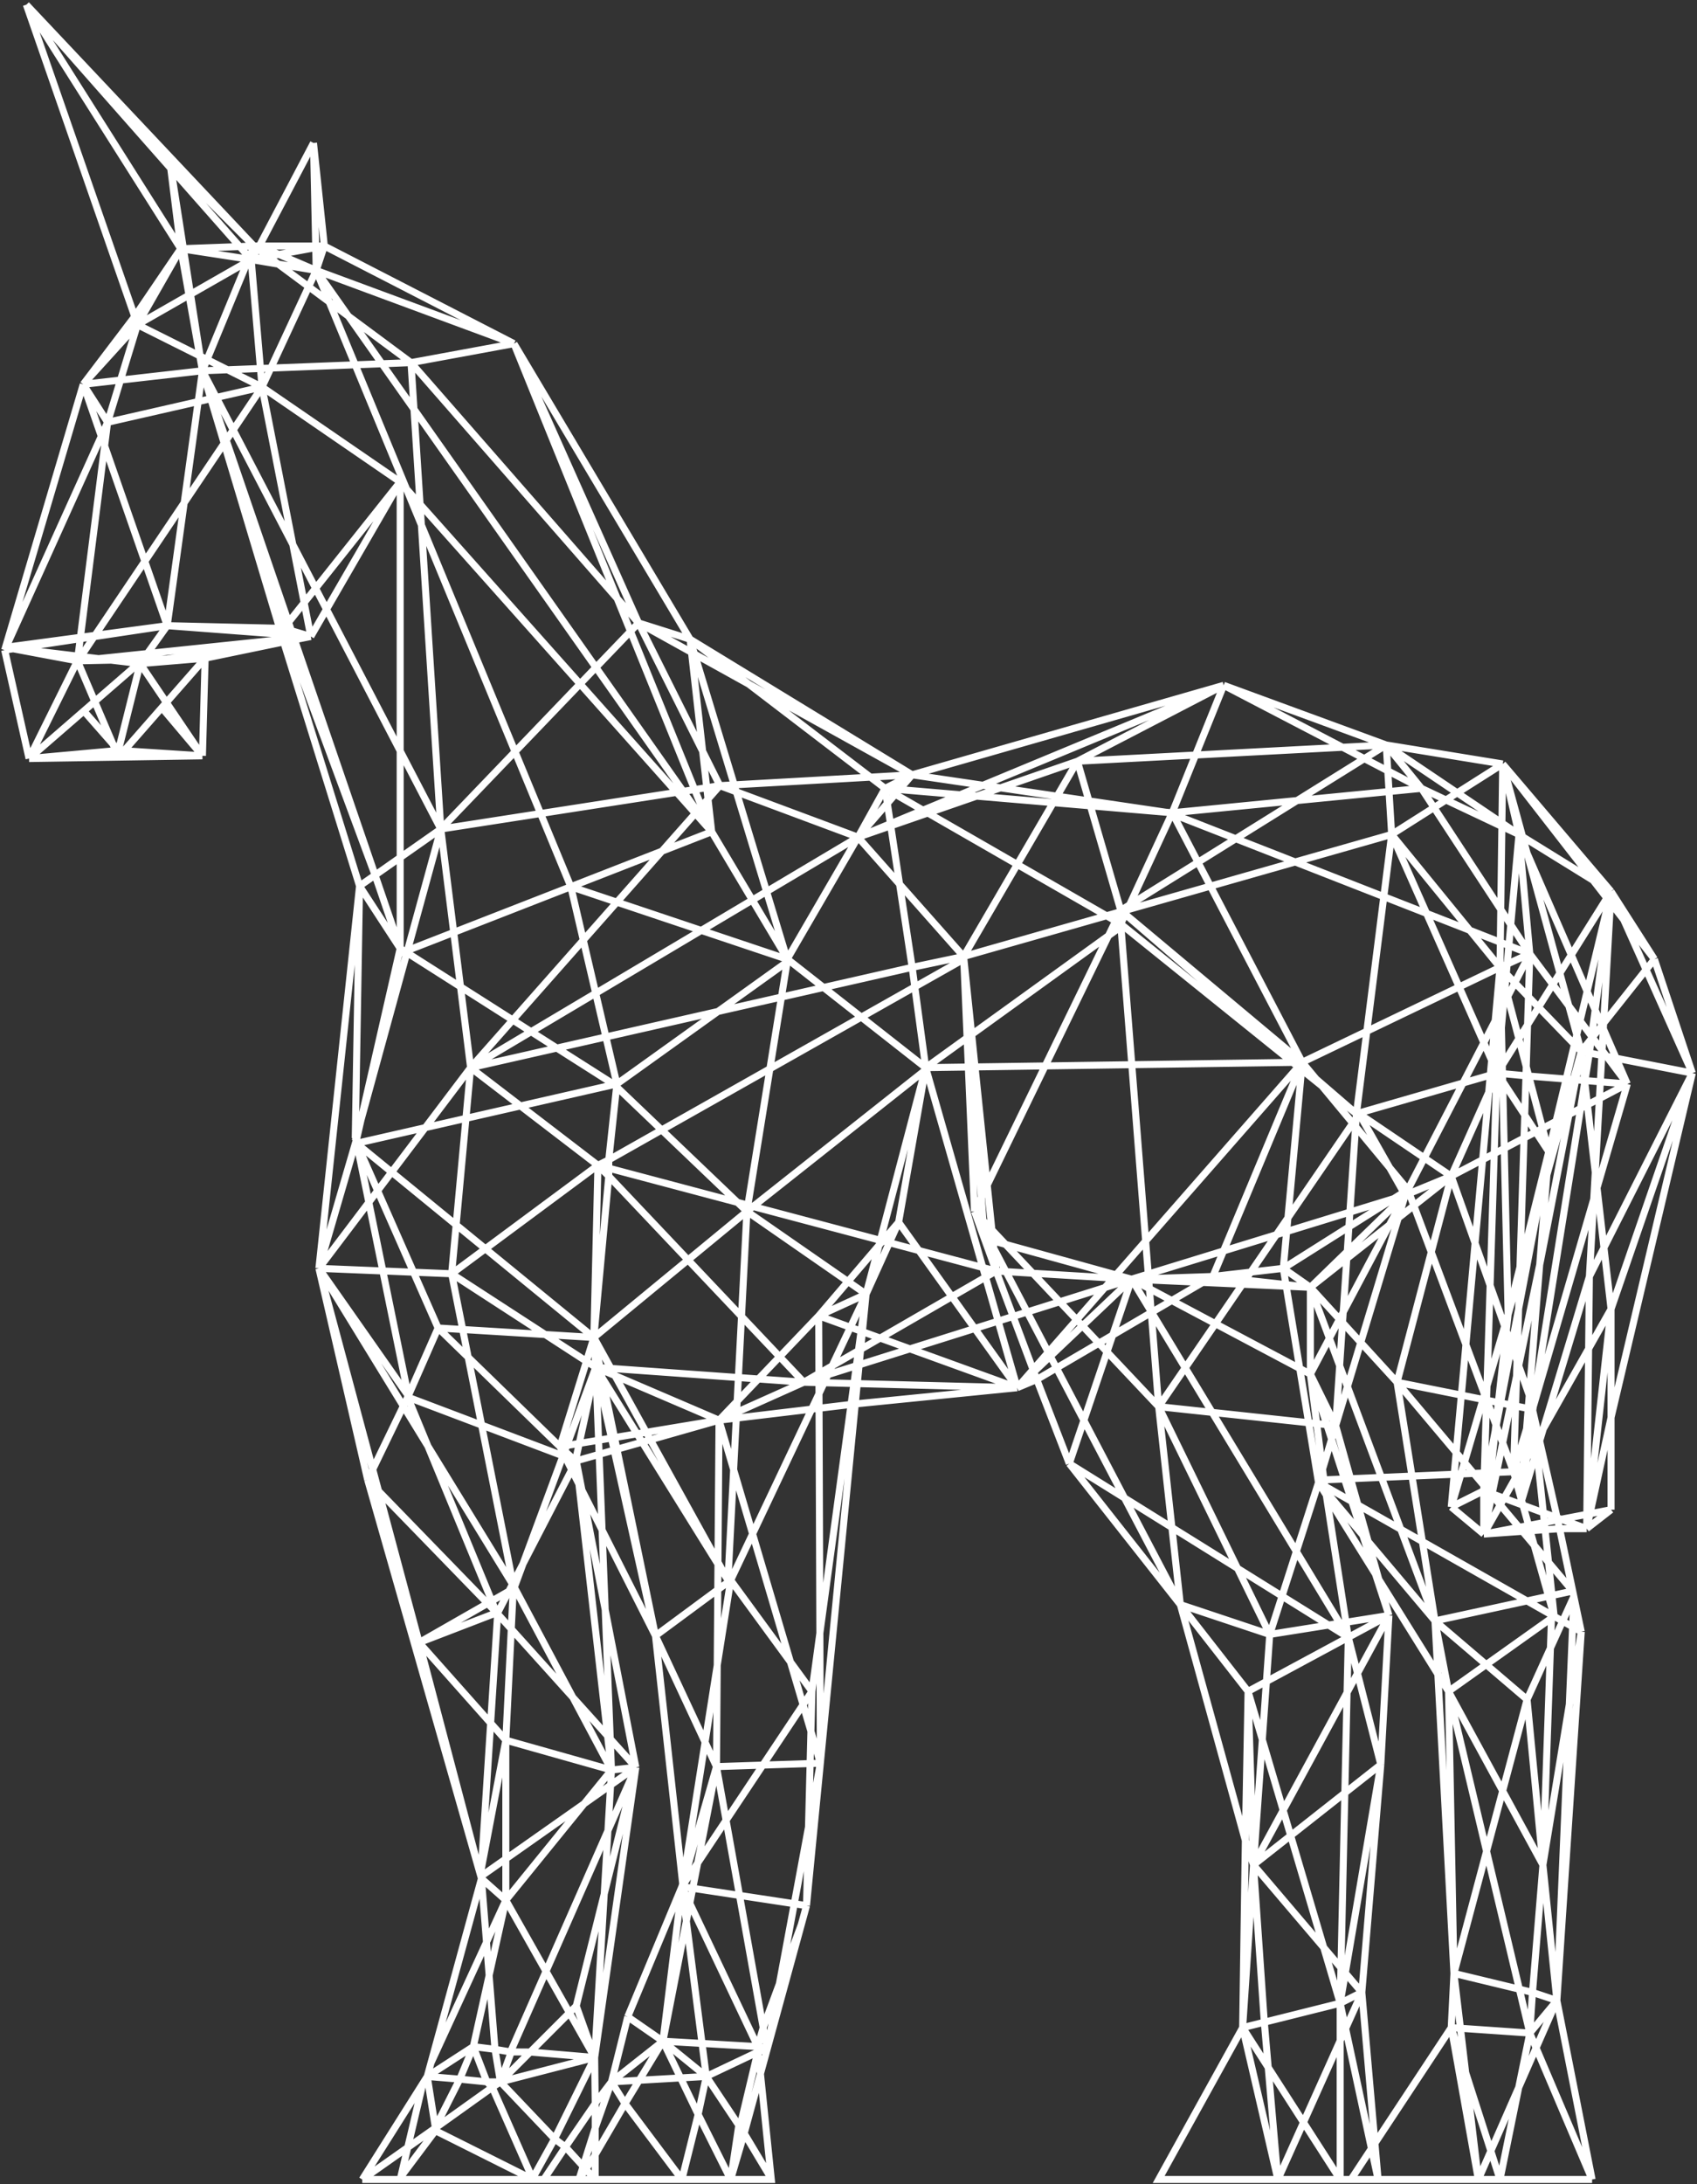 <svg width="363" height="467" viewBox="0 0 363 467" fill="none" xmlns="http://www.w3.org/2000/svg">
<rect x="0" y="0" width="363" height="467" fill="#333333" stroke="none"/>
<path d="M77.488 466H85.6M77.488 466L90.446 445.471M77.488 466L93.028 455.058M162.668 443.388L164.962 465.775M162.668 443.388L159.191 456.143M162.668 443.388L162.088 438.749M162.668 443.388L164.153 437.968M172.518 407.44L171.406 411.499M172.518 407.44L175.479 376.994M172.518 407.44L145.864 403.382M172.518 407.44L173.677 361.636M182.949 300.177L175.479 376.994M182.949 300.177L217.578 296.712M182.949 300.177L185.266 276.695M182.949 300.177L153.804 303.656M217.578 296.712L221.772 294.959M217.578 296.712L175.126 281.334M217.578 296.712L171.939 295.539M217.578 296.712L242.053 273.506M217.578 296.712L192.22 261.33M217.578 296.712L198.014 228.282M217.578 296.712L278.559 227.122M221.772 294.959L228.726 312.933M221.772 294.959L213.08 271.767M221.772 294.959L259.437 272.926M228.726 312.933L252.483 343.082M228.726 312.933L242.053 273.506M228.726 312.933L288.409 350.084M252.483 343.082L266.39 393.525M252.483 343.082L266.97 361.636M252.483 343.082L271.605 349.46M252.483 343.082L247.848 300.757M252.483 343.082L208.445 259.011M266.39 393.525L265.811 433.531M266.39 393.525L268.128 398.743M266.39 393.525L266.97 361.636M265.811 433.531L247.848 466H273.344M265.811 433.531L273.344 466M265.811 433.531L286.671 466M265.811 433.531L270.446 432.372M265.811 433.531L268.128 398.743M340.56 466L333.027 427.733M340.56 466H320.859M340.56 466L327.233 434.691M333.027 427.733L338.242 348.88M333.027 427.733L316.223 466M333.027 427.733L327.233 434.691M333.027 427.733L327.812 425.994M333.027 427.733L330.041 398.743M333.027 427.733L336.657 341.343M338.242 348.88L330.041 398.743M338.242 348.88L336.657 341.343M338.242 348.88L332.448 345.593M333.607 326.848H339.401M333.607 326.848L336.413 340.183M333.607 326.848L327.812 301.337M333.607 326.848L317.382 328.007M339.401 326.848L344.616 322.789M339.401 326.848L344.616 303.076M339.401 326.848L344.616 279.884M339.401 326.848L325.246 321.63M339.401 326.848L339.981 272.926M344.616 322.789V303.076M344.616 322.789L317.382 328.007M344.616 303.076L362 229.441M344.616 303.076V279.884M362 229.441L353.888 205.09M362 229.441L344.616 279.884M362 229.441L339.981 272.926M362 229.441L344.616 190.595M362 229.441C362 229.441 349.221 226.946 339.981 225.142M353.888 205.09L344.616 190.595M353.888 205.09L338.242 224.803M353.888 205.09L321.438 163.344M344.616 190.595L321.438 163.344M344.616 190.595L339.981 272.926M344.616 190.595L324.915 178.419M344.616 190.595L320.279 229.441M344.616 190.595L339.981 225.142M344.616 190.595L331.289 246.256M321.438 163.344L296.522 159.286M321.438 163.344L338.242 224.803M321.438 163.344L320.859 206.829M321.438 163.344L297.681 178.419M321.438 163.344L324.915 178.419M296.522 159.286L261.754 146.53M296.522 159.286L324.915 178.419M296.522 159.286L297.681 178.419M296.522 159.286L304.055 168.562M296.522 159.286L239.735 194.653M296.522 159.286L230.464 162.764M261.754 146.53L195.117 165.663M261.754 146.53L250.745 173.781M261.754 146.53L304.055 168.562M261.754 146.53L230.464 162.764M261.754 146.53L183.528 178.999M195.117 165.663L147.602 136.673M195.117 165.663L250.165 173.781L327.233 203.93M195.117 165.663L189.323 168.562M195.117 165.663L153.976 167.983M195.117 165.663L183.528 178.999M195.117 165.663L136.592 133.195M147.602 136.673L109.937 73.475M147.602 136.673L168.369 205.09M147.602 136.673L152.238 177.839M147.602 136.673L189.323 168.562M147.602 136.673L136.592 133.195M109.937 73.475L69.376 52.602M109.937 73.475L87.918 77.534M109.937 73.475L136.592 133.195M109.937 73.475L152.238 177.839M109.937 73.475L67.637 57.821M69.376 52.602L67.058 30.57M69.376 52.602L67.637 57.821M69.376 52.602H55.469M69.376 52.602L53.73 55.501M67.058 30.57L55.469 52.602M67.058 30.57L67.637 57.821M55.469 52.602H54.31M55.469 52.602L67.637 57.821M55.469 52.602L53.73 55.501M54.31 52.602L5.636 1M54.31 52.602L87.918 77.534M54.31 52.602L36.347 34.628M54.31 52.602L43.3 79.273M54.31 52.602L38.664 53.182M5.636 1L28.814 67.677M5.636 1L53.73 55.501M5.636 1L38.664 53.182M28.814 67.677L17.804 82.172M28.814 67.677L38.664 53.182M28.814 67.677L29.393 69.416M17.804 82.172L35.767 133.774M17.804 82.172L23.019 90.289M17.804 82.172L29.393 69.416M17.804 82.172L1.171 138.413M17.804 82.172L43.3 79.273M1 138.993L6.215 162.185M1 138.993L35.767 133.774M1 138.993L1.171 138.413M1 138.993L23.019 90.289M6.215 162.185L16.561 141.296M6.215 162.185L25.337 161.886M6.215 162.185L25.337 160.445M6.215 162.185L17.929 152.018M43.3 161.605L43.88 140.732M43.3 161.605L25.337 161.886M43.3 161.605L29.973 141.892M43.3 161.605L34.608 151.309M43.3 161.605L25.337 160.445M43.88 140.732L60.684 137.253M43.88 140.732L29.973 141.892M43.88 140.732L16.561 141.296M43.88 140.732L34.608 151.309M60.684 137.253L76.909 189.435M60.684 137.253L66.478 136.094M60.684 137.253L43.3 79.273M76.909 189.435L68.217 271.187M76.909 189.435L75.991 243.357M76.909 189.435L85.6 202.771M76.909 189.435L80.238 187.116M68.217 271.187L78.647 316.411M68.217 271.187L89.656 351.2M68.217 271.187L96.61 272.347M68.217 271.187L87.339 298.438M68.217 271.187L109.823 339.024M68.217 271.187L100.666 228.282M68.217 271.187L75.991 244.516M78.647 316.411L102.73 400.753M78.647 316.411L89.656 351.2M78.647 316.411L106.229 344.822M78.647 316.411L87.206 298.713M102.984 401.642L108.199 406.281M102.984 401.642L102.857 401.198M102.984 401.642L92.189 441.069M102.984 401.642L105.881 438.17M91.395 443.968L90.446 445.471M91.395 443.968L93.133 454.984M91.395 443.968L98.348 444.547M91.395 443.968L101.246 437.59M91.395 443.968L92.189 441.069M85.6 466L85.737 465.42M85.6 466H113.994M90.446 445.471L85.737 465.42M93.133 454.984L93.028 455.058M93.133 454.984L105.302 446.287M93.133 455.564L93.028 455.058M93.133 455.564L85.737 465.42M93.133 455.564L113.844 465.925M93.028 455.058L98.348 444.547M113.994 466L105.302 446.287M113.994 466L113.844 465.925M113.994 466H116.311M105.302 446.287L107.04 445.127M105.302 446.287L104.143 445.127M118.629 457.303L113.844 465.925M118.629 457.303L120.947 459.042M118.629 457.303L107.04 445.127M118.629 457.303L127.204 439.916M120.947 459.042L116.311 466M120.947 459.042L127.321 466M120.947 459.042L127.321 449.766M116.311 466H123.844M127.321 466H123.844M127.321 466V460.782M127.321 466H145.864M107.04 445.127H104.143M107.04 445.127L105.881 438.17M107.04 445.127L109.358 438.749L109.199 438.723M107.04 445.127L113.414 438.749M107.04 445.127L127.204 439.916M104.143 445.127L98.348 444.547M104.143 445.127L101.246 437.59M98.348 444.547L101.246 437.59M101.246 437.59L105.881 438.17M101.246 437.59L108.199 406.281M105.881 438.17L109.199 438.723M113.414 438.749L109.199 438.723M113.414 438.749L127.204 439.916M113.414 438.749L123.265 428.893M109.199 438.723L136.013 377.87M127.204 439.916L127.321 449.766M127.204 439.916L108.199 406.281M127.204 439.916L136.013 377.87M127.204 439.916L123.265 428.893M127.204 439.916L130.798 378.45M127.321 449.766V454.984M123.844 466L127.321 460.782M123.844 466L127.321 454.984M127.321 460.782V454.984M127.321 454.984L130.798 445.127M130.798 445.127L127.263 449.766M130.798 445.127L133.695 449.766M130.798 445.127L151.079 443.968M130.798 445.127L141.807 436.43M130.798 445.127L134.274 431.212M133.695 449.766L127.263 460.782M133.695 449.766L145.864 466M133.695 449.766L141.807 436.43M145.864 466L149.34 452.085M145.864 466H156.294M149.34 452.085L156.294 466M149.34 452.085L141.807 436.43M149.34 452.085L151.079 443.968M156.294 466H164.986L164.962 465.775M156.294 466L158.032 454.404M156.294 466L159.191 456.143M158.032 454.404L158.267 454.756M158.032 454.404L151.079 443.968M159.191 456.143L164.962 465.775M159.191 456.143L158.267 454.756M158.267 454.756L162.088 438.749M162.088 438.749L164.052 438.006M162.088 438.749V437.59M162.088 438.749L151.079 443.968M164.153 437.968L164.052 438.006M164.153 437.968L171.406 411.499M164.153 437.968L175.479 376.994M162.088 437.59L164.052 438.006M162.088 437.59L163.247 433.531M162.088 437.59L141.807 436.43M162.088 437.59L145.864 403.382M164.052 438.006L163.247 433.531M163.247 433.531L171.406 411.499M163.247 433.531L153.261 377.722M175.479 376.994L153.261 377.722M175.479 376.994L153.804 303.656M175.479 376.994L175.126 281.334M153.261 377.722L153.804 303.656M153.261 377.722L141.807 436.43M153.261 377.722L146.032 402.802M153.261 377.722L140.207 349.75M153.804 303.656L175.126 281.334M153.804 303.656L123.265 312.353M153.804 303.656L127.43 292.35M153.804 303.656L119.788 309.307M153.804 303.656L171.939 295.539M175.126 281.334L192.22 261.33M175.126 281.334L185.266 276.695M108.199 406.281V372.072M108.199 406.281L130.798 378.45M108.199 406.281L92.189 441.069M108.199 372.072L102.73 400.753M108.199 372.072L130.798 378.45M108.199 372.072L89.656 351.2M108.199 372.072L109.823 339.024M102.73 400.753L102.857 401.198M102.73 400.753L89.656 351.2M136.013 377.87L123.265 428.893M136.013 377.87L130.798 378.45M136.013 377.87L102.857 401.198M136.013 377.87L123.265 312.353M136.013 377.87L106.229 344.822M127.031 285.972L127.43 292.35M127.031 285.972L119.788 309.307M127.031 285.972L93.713 283.943M127.031 285.972L76.329 244.516M127.031 285.972L127.9 249.155M127.031 285.972L155.714 337.864M127.031 285.972L159.77 259.011M127.031 285.972L140.207 349.75M127.031 285.972L130.218 251.474M130.798 378.45L109.823 339.024M130.798 378.45L127.43 292.35M130.798 378.45L123.265 312.353M102.857 401.198L106.446 345.045M123.265 312.353L106.461 344.822L106.446 345.045M123.265 312.353L87.206 298.713M89.656 351.2L106.229 344.822M89.656 351.2L109.937 339.603M87.339 298.438L93.713 283.943M87.339 298.438L76.329 244.516M87.339 298.438L87.206 298.713M93.713 283.943L76.329 244.516M93.713 283.943L119.788 309.307M127.43 292.35L123.09 312.353L119.788 309.307M127.43 292.35L109.937 339.603M127.43 292.35L171.939 295.539M127.43 292.35L96.61 272.347M127.43 292.35L155.714 337.864M127.43 292.35L140.207 349.75M109.937 339.603L109.823 339.024M96.61 272.347L109.823 339.024M96.61 272.347L100.666 228.282M96.61 272.347L127.9 249.155M106.446 345.045L106.229 344.822M106.229 344.822L87.206 298.713M141.807 436.43L134.274 431.212M141.807 436.43L151.079 443.968M141.807 436.43L145.864 403.382M151.079 443.968L145.864 403.382M134.274 431.212L145.864 403.382M145.864 403.382L173.677 361.636M145.864 403.382L146.032 402.802M173.677 361.636L156.294 337.864M173.677 361.636L185.266 276.695M171.939 295.539L242.053 273.506M171.939 295.539L213.08 271.767M171.939 295.539L130.218 251.474M119.788 309.307L140.207 349.75M100.666 228.282L195.117 206.829M100.666 228.282L127.9 249.155M100.666 228.282L94.292 177.259M100.666 228.282L153.976 167.983M100.666 228.282L183.528 178.999M127.9 249.155L130.218 247.995M127.9 249.155L130.218 251.474M127.9 249.155L213.08 271.767M130.218 247.995V251.474M130.218 247.995L131.957 231.761M130.218 247.995L206.151 205.09M213.08 271.767L242.053 273.506M213.08 271.767L210.552 264.809M213.08 271.767L206.127 204.51M242.053 273.506L280.297 293.799M242.053 273.506L288.409 350.084M242.053 273.506L300.578 255.532M242.053 273.506L259.437 272.926M242.053 273.506L210.552 264.809M242.053 273.506L280.297 275.246M146.032 402.802L156.294 337.864M146.032 402.802L140.207 349.75M156.294 337.864L140.207 349.75M156.294 337.864L185.266 276.695M185.266 276.695L192.22 261.33M185.266 276.695L159.77 259.011M185.266 276.695L197.862 228.862M192.22 261.33L198.014 228.282M198.014 228.282L239.781 198.132M198.014 228.282L195.117 206.829M198.014 228.282L197.862 228.862M198.014 228.282L168.462 205.09M155.714 337.864L159.77 259.011M159.77 259.011L131.377 231.893M159.77 259.011L197.862 228.862M159.77 259.011L168.369 205.67M273.344 466H286.671M273.344 466L291.307 425.994M273.344 466L270.446 432.372M286.671 466V428.313M286.671 466H288.989M291.307 425.994L286.671 428.313M291.307 425.994L268.128 398.743M291.307 425.994L294.783 466M291.307 425.994L295.363 377.291M270.446 432.372L286.671 428.313M270.446 432.372L268.128 398.743M286.671 428.313L294.783 466M286.671 428.313L295.363 377.291M286.671 428.313L266.97 361.636M286.671 428.313L288.409 350.084M268.128 398.743L295.363 377.291M268.128 398.743L271.605 349.46M268.128 398.743L297.101 345.401M268.128 398.743L266.97 361.636M294.783 466H288.989M294.783 466H316.223M288.989 466L310.429 433.531M310.429 433.531L316.223 466M310.429 433.531L320.859 466M310.429 433.531L311.008 421.935M310.429 433.531L327.233 434.691M316.223 466H320.859M316.223 466L311.008 421.935M320.859 466L327.233 434.691M311.008 421.935L327.812 425.994M311.008 421.935L309.849 361.636M311.008 421.935L326.653 363.375M311.008 421.935L306.952 346.561M327.233 434.691L327.812 425.994M327.233 434.691L309.849 361.636M327.812 425.994L330.041 398.743M309.849 361.636L330.041 398.743M309.849 361.636L306.952 346.561M309.849 361.636L331.868 345.981M309.849 361.636L282.035 316.991M326.653 363.375L330.041 398.743M326.653 363.375L336.657 341.343M326.653 363.375L306.952 346.561M330.041 398.743L331.868 345.981M336.657 341.343L336.413 340.183M282.035 316.991L306.952 346.561M282.035 316.991L332.448 345.593M282.035 316.991L271.605 349.46M282.035 316.991L285.709 304.815M282.035 316.991L283.194 316.411M282.035 316.991L274.502 271.187M306.952 346.561L336.413 340.183M306.952 346.561L280.297 275.246M306.952 346.561L298.839 295.539M336.413 340.183L298.839 295.539M331.868 345.981L332.448 345.593M332.448 345.593L327.812 301.337M332.448 345.593L323.756 314.672M327.812 301.337L327.981 300.757M327.812 301.337L323.756 314.672M327.812 301.337L298.839 295.539M327.812 301.337L339.981 225.142M317.382 328.007L310.429 322.209M317.382 328.007L344.616 279.884M317.382 328.007V318.731M317.382 328.007L329.551 269.448C329.551 269.448 334.848 242.238 338.242 224.803M317.382 328.007L322.597 281.044M310.429 322.209L320.859 206.829M310.429 322.209L317.382 318.731M310.429 322.209L322.597 281.044M320.859 206.829L327.233 203.93M320.859 206.829L331.289 246.256M320.859 206.829L317.382 318.731M320.859 206.829L322.597 281.044M320.859 206.829L278.559 227.122M320.859 206.829L297.681 178.419M320.859 206.829L338.242 224.803M327.233 203.93L348.093 231.761M327.233 203.93L326.414 230.021M327.233 203.93L301.157 254.373M327.233 203.93L324.915 178.419M327.233 203.93L304.055 168.562M348.093 231.761L310.429 251.474M348.093 231.761L327.981 300.757M348.093 231.761L326.414 230.021M348.093 231.761L324.915 178.419M310.429 251.474L320.279 229.441M310.429 251.474L300.578 255.532M310.429 251.474L280.297 275.246M310.429 251.474L327.981 300.757M310.429 251.474L298.839 295.539M310.429 251.474L290.727 238.138M320.279 229.441L331.289 246.256M320.279 229.441L326.414 230.021M320.279 229.441L297.681 178.419M320.279 229.441L290.148 238.138M320.279 229.441L324.915 178.419M331.289 246.256L325.246 321.63M331.289 246.256L317.382 318.731M331.289 246.256L322.597 281.044M344.616 279.884C344.616 279.884 340.732 246.313 338.242 224.803M317.382 318.731L325.246 321.63M338.242 224.803C338.804 224.913 339.385 225.026 339.981 225.142M338.242 224.803L322.597 281.044M339.981 272.926L325.246 321.63M325.246 321.63L327.981 300.757M298.839 295.539L280.297 275.246M280.297 275.246L300.578 255.532M280.297 275.246L274.502 271.187M280.297 275.246V293.799M280.297 275.246L259.437 272.926M297.101 345.401L295.363 377.291M297.101 345.401L271.605 349.46M297.101 345.401L288.409 350.084M297.101 345.401L280.297 293.799M297.101 345.401L285.709 304.815M295.363 377.291L288.409 350.084M266.97 361.636L288.409 350.084M271.605 349.46L247.848 300.757M288.409 350.084L283.194 316.411M300.578 255.532L280.297 293.799M300.578 255.532L285.709 304.815M300.578 255.532L290.727 238.138M280.297 293.799L285.709 304.815M280.297 293.799L283.194 316.411M285.709 304.815L247.848 300.757M285.709 304.815L290.148 238.138M247.848 300.757L290.727 238.138M247.848 300.757L208.445 259.011M247.848 300.757L239.781 198.132M283.194 316.411L323.756 314.672M323.756 314.672L326.414 230.021M323.756 314.672L301.157 254.373M301.157 254.373L278.559 227.122M301.157 254.373L274.502 271.187M274.502 271.187L278.559 227.122M274.502 271.187L259.437 272.926M278.559 227.122L250.745 173.781M278.559 227.122L259.437 272.926M278.559 227.122L239.735 194.653M278.559 227.122L197.435 228.282M208.445 259.011L239.735 194.653M208.445 259.011L210.552 264.809M208.445 259.011L206.151 205.09M290.148 238.138L297.681 178.419M290.148 238.138L239.735 197.552M290.148 238.138L239.735 194.653M297.681 178.419L206.127 204.51M324.915 178.419L304.055 168.562M304.055 168.562L250.745 173.781M250.745 173.781L239.735 197.552M250.745 173.781L189.323 168.562M189.323 168.562L183.528 178.999M189.323 168.562L239.735 197.552M189.323 168.562L195.117 206.829M183.528 178.999L206.127 204.51M183.528 178.999L230.464 162.764M183.528 178.999L153.976 167.983M183.528 178.999L168.369 205.09M206.127 204.51L230.464 162.764M206.127 204.51L210.552 264.809M206.127 204.51L195.117 206.829M206.127 204.51L206.151 205.09M230.464 162.764L239.735 194.653M239.735 194.653V197.552M239.735 197.552L239.781 198.132M153.976 167.983L94.292 177.259M153.976 167.983L136.592 133.195M131.957 231.761L131.377 231.893M131.957 231.761L168.369 205.67M131.957 231.761L122.106 189.59M75.991 244.516L76.329 243.357L85.335 203.93M75.991 244.516L131.377 231.893M131.377 231.893L85.6 202.771M168.462 205.09L168.369 205.67M168.462 205.09L152.238 177.839M85.6 202.771L80.238 187.116M85.6 202.771V103.045M85.6 202.771L85.335 203.93M43.3 79.273L80.238 187.116M43.3 79.273L94.292 177.259M43.3 79.273L38.664 53.182M43.3 79.273L36.347 34.628M43.3 79.273L60.684 134.354M43.3 79.273L35.767 133.774M43.3 79.273L87.918 77.534M80.238 187.116L60.684 134.354M80.238 187.116L94.292 177.259M60.684 134.354L85.6 103.045M60.684 134.354L35.767 133.774M60.684 134.354L66.478 136.094M85.6 103.045L66.478 136.094M85.6 103.045L56.048 82.752M85.6 103.045L152.238 177.839M66.478 136.094L56.048 82.752M66.478 136.094L16.561 141.296M66.478 136.094L29.643 141.852M66.478 136.094L35.767 133.774M56.048 82.752L67.637 57.821M56.048 82.752L23.019 90.289M56.048 82.752L29.393 69.416M56.048 82.752L16.645 141.312L16.561 141.296M56.048 82.752L53.73 55.501M94.292 177.259L75.991 243.936M94.292 177.259L136.592 133.195M94.292 177.259L87.918 77.534M152.238 177.839L122.106 189.59M152.238 177.839L67.637 57.821M85.335 203.93L122.106 189.59M168.369 205.09L122.106 189.59M122.106 189.59L67.637 57.821M136.592 133.195L87.918 77.534M67.637 57.821L53.73 55.501M53.73 55.501L38.664 53.182M53.73 55.501L29.393 69.416M38.664 53.182L36.347 34.628M38.664 53.182L29.393 69.416M35.767 133.774L1.171 138.413M35.767 133.774L29.973 141.892M23.019 90.289L29.393 69.416M23.019 90.289L16.561 141.296M1.171 138.413L16.561 141.296M16.561 141.296L25.337 161.886M1 138.413L29.643 141.852M29.973 141.892L29.643 141.852M29.973 141.892L25.337 160.445M29.643 141.852L17.929 152.018M25.337 161.886L34.608 151.309M25.337 160.445L17.929 152.018" stroke="white" stroke-width="1.5"/>
</svg>
